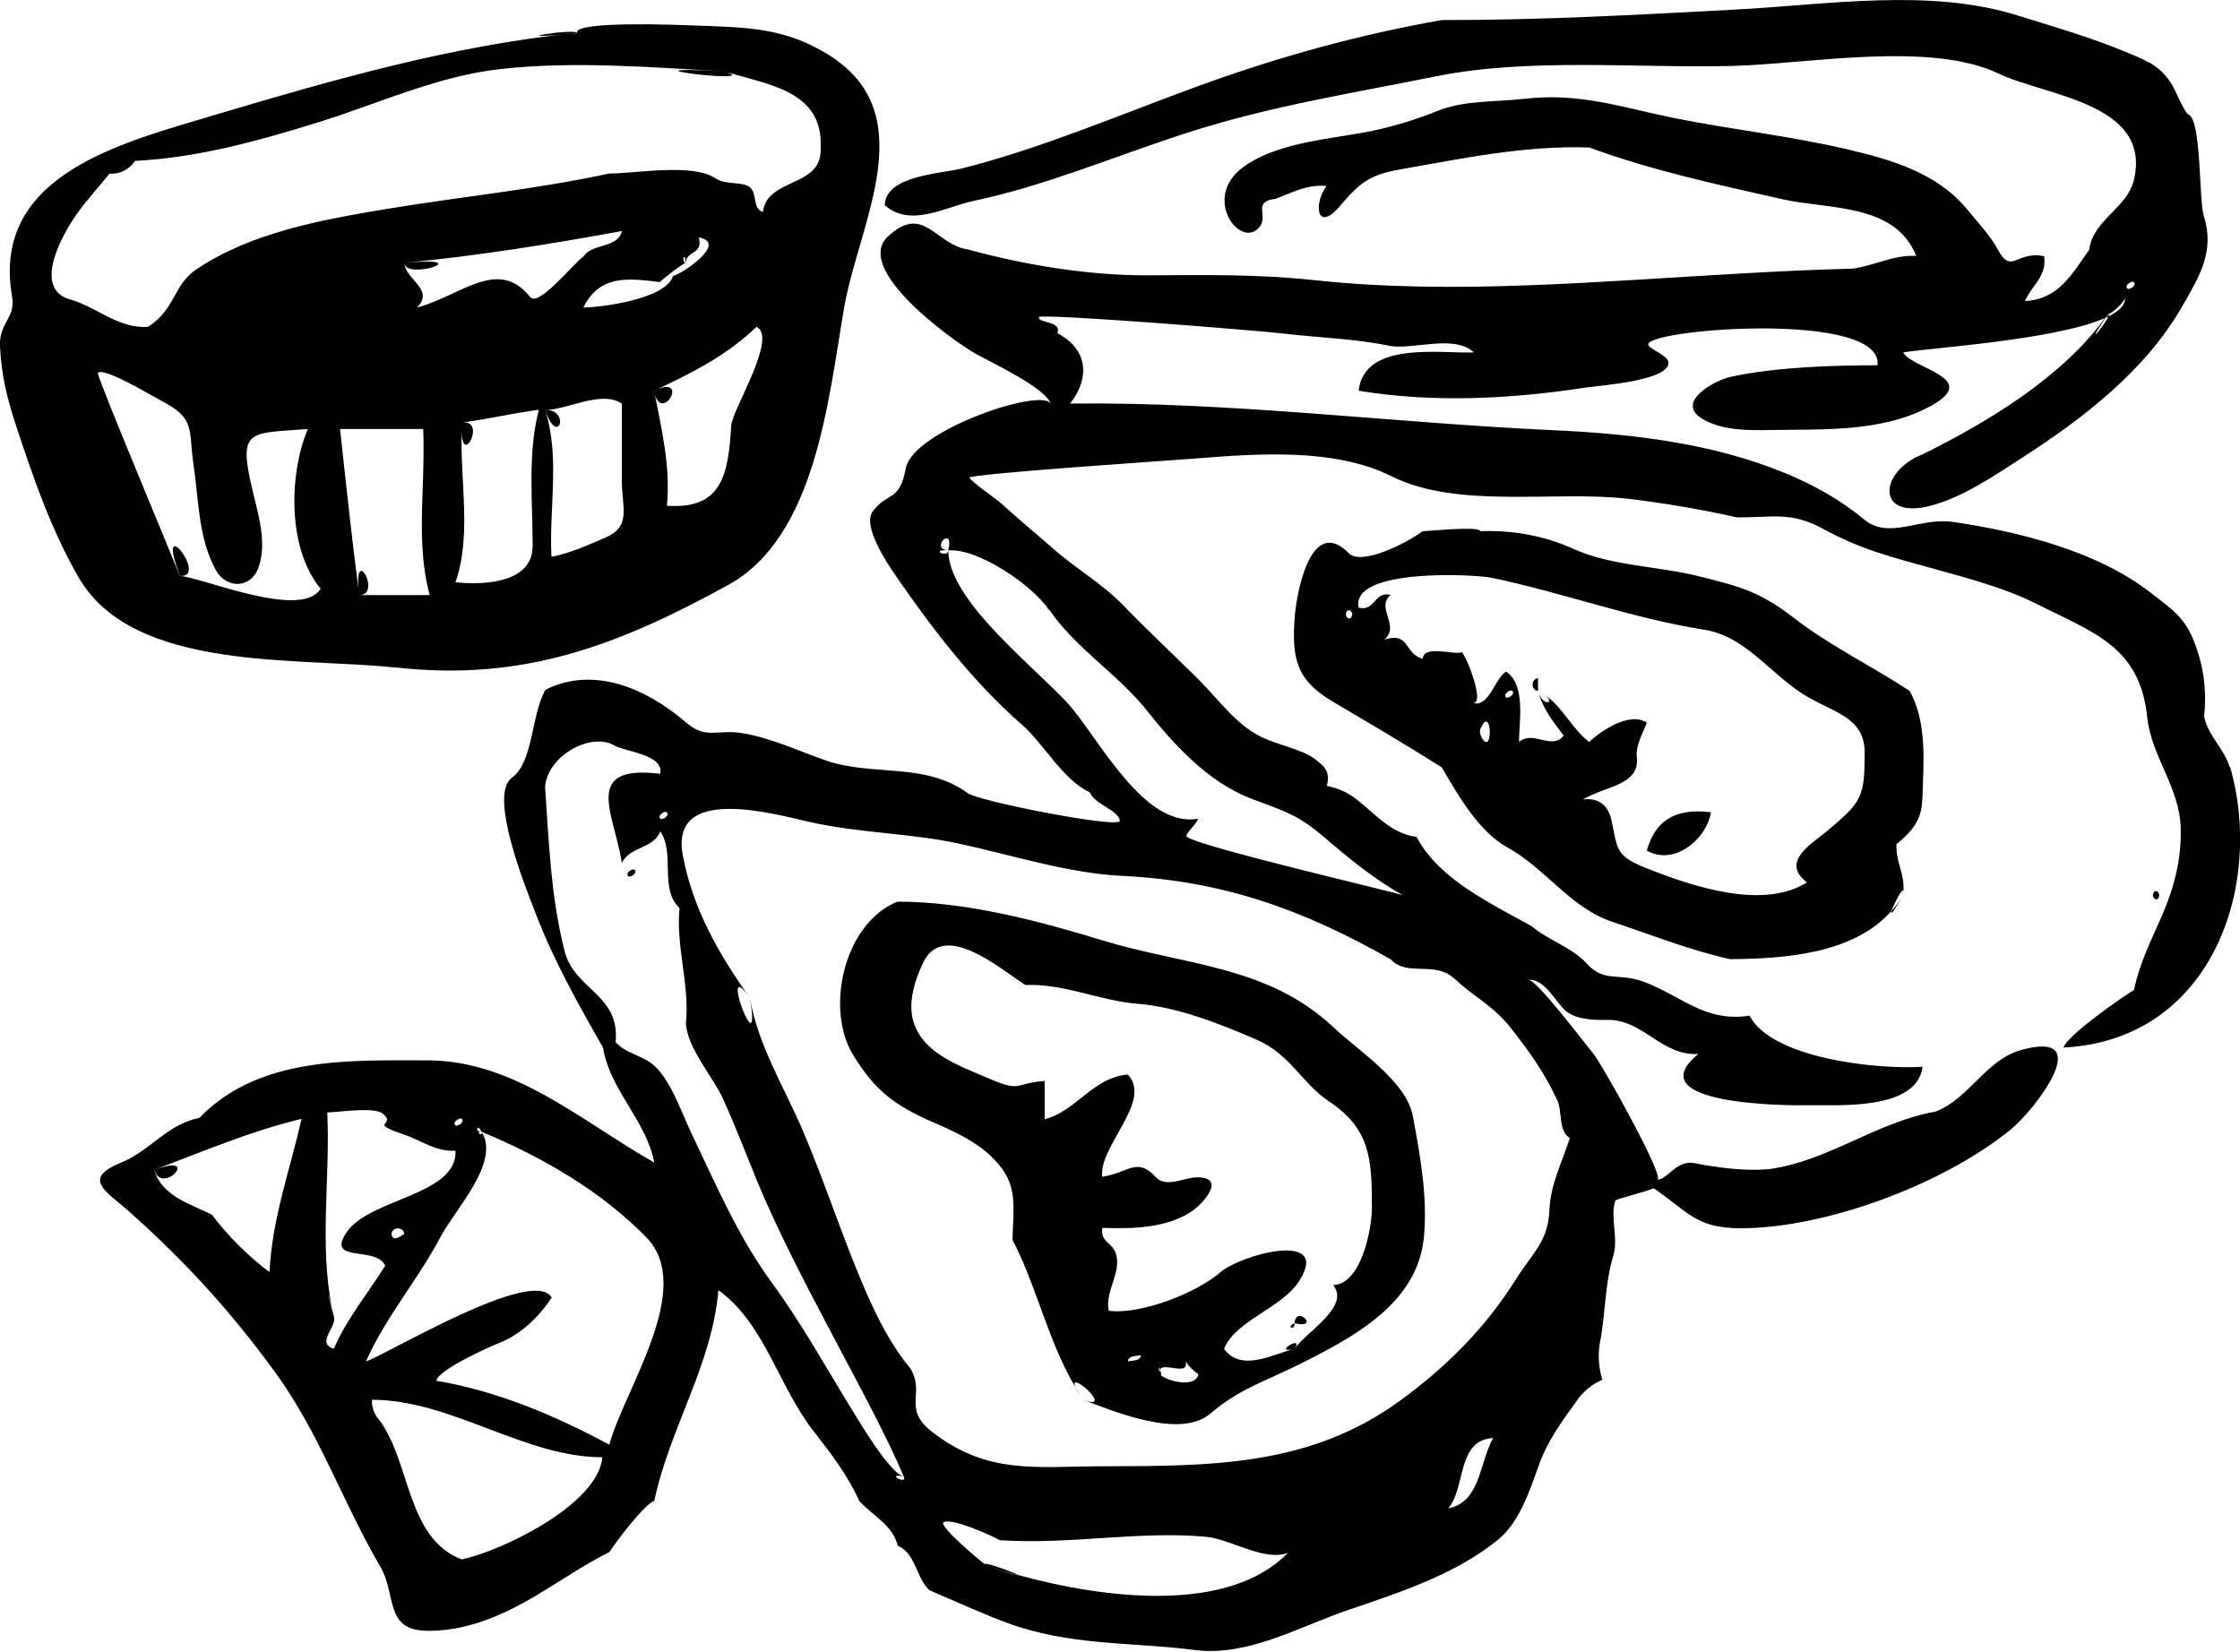 <?xml version="1.0" encoding="UTF-8"?>
<svg id="Layer_2" data-name="Layer 2" xmlns="http://www.w3.org/2000/svg" viewBox="0 0 111.78 82.45">
  <defs>
    <style>
      .cls-1 {
        fill-rule: evenodd;
      }
    </style>
  </defs>
  <g id="food_icons" data-name="food icons">
    <g id="oysters">
      <path class="cls-1" d="M105.21,15.8c.03-.07.03-.12,0-.12-.05.07-.08.12-.12.18.04-.02.09-.04.13-.06ZM7.7,58.39c.39,1.31,2.4-.91,0,0h0ZM111.27,38.31c-.27-.95-1.08-1.57-1.28-2.55.11-1.04.03-2.08-.27-3.07-.53-1.76-1.1-2.11-2.44-3.14-2.65-2.05-6.54-3.02-9.81-3.5-1.65-.25-3.2.91-4.44-.12-1.17-.97-2.52-1.73-3.93-2.31-3.65-1.51-7.68-1.97-11.6-2.15-8.08-.37-16.01-1.42-24.1-1.33,1-1.26.9-2.72-.64-3.51.26-.61-.97-.5-.92-.8.03-.21,11,.67,12.23.82,1.77.21,3.57.25,5.32.62,1.15.18,3.21-.59,4.16.32-1.69.06-5.47-.58-5.75,1.91,3.74.62,7.63.41,11.35-.16.68-.1,4.28-.35,4.1-1.29-.07-.35-1.05-.66-1-.88.17-.77,11.75-1.66,11.44,1.06-2.25,0-5.11.09-7.34.58-.84.19-2.78,1.28-1.39,2.1,1,.59,2.31.57,3.43.55,2.5-.04,5.31.1,7.63-1.03,3.15-1.53-.58-1.98-1.05-2.84,1.21-.22,7.59-.61,10.08-1.72.05-.07.11-.13.15-.2.15.03.85-.64.84-.81.03.36-.29.67-.83.93-.16.43-1.27,1.73-.13.06,0,0-.02,0-.03.01-2.15,2.98-5.92,5.24-9.12,6.82-2.18.85-2.36,3.32.49,2.54,1.57-.43,3.15-1.51,4.51-2.39,3.1-2,6.13-4.35,7.96-7.53.89-1.54,1.64-2.78,1.08-4.54-.25-.79-.1-4.83-.78-5.06-.16-.06-.7-1.31-.78-1.44-.61-.98-1.19-1.19-2.29-1.65-1.77-.74-3.61-1.27-5.44-1.84-4.42-1.38-9.51-.53-14.13-.29-4.86.26-9.72.53-14.59.52-4.14.72-8.2,1.85-12.15,3.29-3.87,1.41-7.85,3.12-11.82,4.12-1.04.26-3.81.35-3.84,1.83,1.29,1.14,3.04.08,4.42-.21,3.54-.74,7.08-2.24,10.57-3.37,4.19-1.36,8.21-1.98,12.51-2.85,4.67-.94,10.03-.4,14.82-.52,3.77-.1,9.85-1.25,13.26.38,2.33,1.12,7.65,1.46,6.76,5.29-.34,1.45-2.03,1.98-2.24,3.51-.85,1.2-1.53,2.48-3.2,2.55.37-.83,1.08-1.2.96-2.23-1.35-.31-1.64.95-2.31-.33-.34-.65-1.09-1.47-1.56-2.04-1.5-1.8-3.77-2.46-6.01-2.98-2.82-.66-5.71-.97-8.54-1.54-2.67-.54-4.75-1.29-7.52-.97-1.49.17-2.96.06-4.35.61-1.16.47-2.47.86-3.71,1.08-1.89.34-4.37.55-5.96,1.71-2.12,1.54-.14,4.15.8,3,.47-.57-.39-1.26.8-1.41.88-.32,1.57-.73,2.55-.64-.66.85-.51,2.36.64,1.03,1.01-1.18,1.46-1.58,3.05-1.86,3.13-.55,6.22-1.2,9.42-1.09,3.12,1.15,6.39,1.85,9.63,2.58,2.27.52,5.63.18,6.68,2.83-1.14-.06-2.1.5-3.2.64-1.8.04-3.6.13-5.39.23-3.61.2-7.22.47-10.84.6-3.54.13-7.09.12-10.61-.26-2.93-.31-5.48-.25-8.42-.24-2.89,0-6.05-.52-8.86-1.29-1.63-.24-2.21-2.32-4-.64-1.7,1.6,3.09,5.1,4.38,5.84.68.39,3.56,1.72,3.77,2.54-.24-.94-6.89,1.26-7.25,3.18-.32,1.72-.92,1.15-1.66,2.17-.52.74.78,2.64,1.17,3.21,1.83,2.66,3.87,5.31,6.28,7.41,1.11.97,2.04,2.76,3.39,3.38.23.6,1.45.9,1.5,1.42.03.42-7.04-.97-7.58-1.37-2.15-1.57-4.73-.83-7.07-1.63-1.39-.48-2.73-1.13-4.19-1.37-1.34-.21-1.79.35-2.85-.57-1.9-1.63-4.55-2.82-6.98-1.59-.73,1.36-.59,3.6-1.67,4.39-1.2.87.76,5.65,1.19,6.77.9,2.34,2.12,4.52,3.36,6.69.35,2.14,2.15,3.62,2.56,5.74-3.6-2.03-6.97-5.1-11.32-5.1-3.89,0-8.4-.21-11.38,2.87-1.63.33-2.46,1.65-3.9,2.23-2,.81-.74,1.44.33,2.39,2.8,2.48,5.1,4.99,7.33,8.05,2.24,3.06,3.37,6.49,5.26,9.71.84,1.42.19,3.18,2.32,3.22,1.75.03,3.38-.6,4.89-1.43,1.43-.79,2.76-1.77,4.23-2.5.35-.54,1.77-2.42,2.24-2.55.76-3.62,2.88-6.78,3.2-10.52,2.31,1.66,3.01,4.83,4.76,7.05.85,1.09,1.7,2.2,2.27,3.47.67.74,1.65,1.18,1.92,2.23.92.41.9,1.61,1.59,2.23,1.26.54,2.51,1.11,3.8,1.6,3.2,1.19,6.14.96,9.44,1.38,2.65.33,5.14-1.14,7.68-2.01,2.58-.88,5.31-1.76,7.45-3.5,1.05-.86,1.56-2.4,2.01-3.66.44-1.24,1.08-2.11,1.87-3.21.33-.5.77-.87,1.32-1.11-.21-.7-.24-1.4-.07-2.11.22-1.33.22-2.79.61-4.05.28-.91-.16-1.89.1-2.77.03-.1,1.51-.43,1.92-.63,1.91,1.32,2.17,2.1,4.85,1.99,4.25-.17,9.79-2.32,12.97-4.92,1.21-.99,4.3-4.99.56-3.98-1.82.49-2.6,2.43-4.32,3.09-2.93.51-5.34,2.47-8.31,2.87-1.3.11-2.56-.08-3.83-.32-.82-.06-1.22.81-1.74.85.44-.04-2.77-5.8-3.2-6.31-.44-.52-2.83-3.7-3.23-3.67.85-.07,1.41,1.22,1.9,1.58.58.43,1.42.43,2.04.42,1.79-.03,2.71,1.82,4.54,1.7-3.12,2.57,4.56,2.58,5.47,2.56,1.39-.03,5.43.31,5.72-1.92-2.36.15-7.56-.44-8.63-2.55-2.24.34-3.37-.97-5.28-1.69-1.27-.48-1.95.07-2.85-.91-.76-.83-1.89-1.14-2.74-1.86-2.01-1.13-4.63-2.33-5.75-4.46-1.25-.17-1.97-1.06-2.89-1.79-.46-.39-.99-.64-1.59-.76.14-.47.03-.85-.35-1.14-.63-.62-1.74-.8-2.67-1.19-1.44-.59-2.31-1.92-3.43-3.03-1.21-1.2-2.46-2.36-3.65-3.59-1.19-1.23-2.36-1.83-3.58-2.91-.86-.76-1.74-1.47-2.56-2.23-.18-.17-1.53-1.11-1.59-1.29-.06-.19,10.31-.88,11.31-.96,3.15-.25,6.93-.52,9.75.89,3.33,1.66,8.19.69,11.88,1.13,1.79.22,3.58.52,5.35.92,1.76.02,2.67-.32,4.32.58,1.96,1.06,3.37,1.39,5.53,1.99,1.71.48,3.49.94,5.07,1.73,2.92,1.47,5.19,2.15,5.56,5.67.21,1.98,1.61,3.48,1.67,5.52.05,1.51-.31,2.93-.9,4.31-.54,1.25-1.16,2.45-1.43,3.79-.56.33-3.32,2.25-3.52,2.87,7.44-.37,10.02-8.14,8.31-14.03ZM106.48,14.08c.17.16-.23.41-.32.32-.17-.16.23-.41.32-.32ZM33.27,40.54c.17.17-.23.41-.32.32-.16-.17.23-.41.32-.32ZM23.04,55.84c.17.17-.23.41-.32.32-.16-.16.23-.41.32-.32ZM13.45,63.49c-1.09-.82-2.06-1.79-2.88-2.87-1.08-.54-2.49-.92-2.88-2.23,2.43-.92,4.82-1.94,7.36-2.55-.58,2.55-1.48,5.01-1.6,7.65ZM16.65,65.72c-.45-1.84-.23-1.05-.08-.42-.65-3.19-.08-6.56-.24-9.78.53,0,2.33-.3,2.77.06.75.62-.85.4,1.08,1.05.9.31,1.54.85,2.55.8.11,2.21-4.25,2.38-5.41,4.04-1.12,1.61,1.46.68,1.9,1.7-.86,1.38-1.91,2.64-2.56,4.14-.92-.27.17-1.09,0-1.59ZM20.17,61.58c-.29.2-.58.38-.64,0,.08-.4.64-.32.64,0ZM23.04,77.83c-2.8-1.08-2.53-4.93-4.16-7.01-.22-.28-.33-.6-.32-.96,3.96,0,7.61,2.87,11.5,2.87-.21,2.36-5.04,4.69-7.03,5.1ZM30.4,72.1c-2.72-1.46-5.56-2.67-8.63-3.19.13-.56,2.58-1.66,3.13-1.88,1.08-.42,2-1.31,2.63-2.27-.91-1.58-8.19,2.82-9.27,3.19.97-2.2,2.61-4.1,3.73-6.23.69-1.32,3.02-3.75,2.03-5.24.17.26-.39.03,0,0-.35.03-.19-.45,0,0,1.04.43,2.06.91,3.05,1.45,1.89,1.03,3.67,2.28,5.18,3.82,2.47,2.52-1.09,7.58-1.84,10.34ZM45.1,73.69c-.69-.14-2.26-2.8-2.67-3.47-1.22-1.99-2.46-4.22-3.87-6.14-1.74-2.37-2.81-4.92-4.07-7.55-.49-1.01-1.05-2.75-1.97-3.45-.56-.42-1.32-.53-1.8-1.07.23-2.38-2.04-2.6-2.54-4.52-.69-2.68-.79-5.48-.98-8.23.15-1.58,2.3-2.72,3.45-2.06.56.33,2.49.45,2.3,1.42-3.98-.49-2.26,2.06-1.92,4.46.37-.84,1.6-.71,1.92-1.59.75,1.1-.06,2.88.96,3.83-.19,1.94.51,3.8.32,5.74.05,1.23,1.35,2.68,1.85,3.78.61,1.35,1.14,2.73,1.7,4.1,2,4.87,5.68,10.88,7.32,14.75.2.46-.97-.2,0,0ZM50.83,78.63c-.06,0-.48-.11-1.58-.48-.28-.19-2.42-1.99-2.17-2.17.37-.26,2.42.66,2.81.89,1.76.11,3.51,0,5.27-.12,1.67-.1,3.36-.21,5.03-.05,1.21.11,2.91,1.25,4.08.8-2.99,3.08-9.24,2.27-13.45,1.11ZM72.27,75.28c.89-1.03.41-3.41,2.24-3.51-.69,1.22-.62,3.2-2.24,3.51ZM72.58,48.84c1.04.98,1.96,1.35,2.88,2.55.9,1.15,1.62,2.17,2.24,3.5.28.54.04,1.55.64,1.91-.39,1.2-.96,2.29-1.02,3.57-.07,1.62-.81,2.1-1.68,3.49-1.56,2.48-3.5,4.38-5.78,6.05-4.48,3.26-9.35,3.26-14.8,3.27-3.34,0-5.76.45-8.55-1.72-1.51-1.18-.31-1.9-1.09-3.18-.94-1.12-1.6-2.44-2.19-3.77-1.18-2.7-2.05-5.48-3.2-8.16-.94-2.17-2.2-4.18-2.61-6.55.63,3.73-1.64-2.3,0,0-1.55-2.18-2.87-4.48-3.35-7.14-.63-3.46,4.37-2.09,6.28-1.65,2.54.58,5.03.56,7.49,1.09,2.63.57,5.47,1.48,8.1,1.61,5.05.24,9.05,1.66,13.46,4.17.84.9,2.2.04,3.18.97ZM52.36,30.43c1.35,1.97,3.44,3.22,4.87,5.03,1.31,1.65,3.03,3.57,5.21,4.4,1.6.61,2.29.76,3.66,1.94,1.23,1.06,2.5,2.09,3.92,2.89.03-.07-10.15-2.41-10.8-2.93-.13-.11.57-.71.56-.9-2.72.49-4.99-4.1-6.49-5.75-1.7-1.86-5.97-5.15-5.97-7.64,0,.42-.96-.07,0,0-.96-.07.31-1.33,0,0,1.43-.13,4.15,1.68,5.02,2.96ZM49.25,78.15c.48.16,1.01.32,1.58.48.16-.01-2.17-.88-1.58-.48ZM16.57,65.3c.03.14.05.28.08.42.07.2,0-.09-.08-.42ZM18.89,70.82c1.63,2.09-.17-.26,0,0h0ZM28.8,1.65c-.06-.27-4.25.43,0,0h0ZM32.63,19.5c.34,1.79,1.88-.89,0,0h0ZM36.15,3.56c-6.14-.33,2.19.69,0,0h0ZM17.93,29.7c1.17,0-.36-2.71,0,0h0ZM27.2,20.45c.63,1.92,1.31,0,0,0h0ZM20.17,13.12c.08.91,3.79-.36,0,0h0ZM8.98,28.74c1.47.13-1.29-3.39,0,0h0ZM19.74,33.31c6.39.72,11.12-1.11,16.59-4.11,4.4-2.41,5.01-9.32,5.8-13.88.73-4.18,3.94-9.59-.73-12.55-2.21-1.4-4.1-1.4-6.78-1.5-.59-.02-5.97-.25-5.83.37-6.19.63-12.04,2.3-17.98,4.07C6.2,7.1-.45,8.66.6,14.78c.2,1.14-.66,1.27-.6,2.53.08,1.43.33,2.49.78,3.87.86,2.61,1.76,5.24,3.14,7.63,2.73,4.76,11.01,3.97,15.82,4.51ZM17.93,29.7c-.37-2.76-.66-5.52-.96-8.29h4.15c.04,1.13,0,2.26-.04,3.38-.06,1.65-.07,3.29.36,4.91h-3.52ZM20.81,15.35c.89-.92-.56-1.36-.64-2.23,3.65-.35,7.26-.93,10.87-1.59-.24.89-1.47.59-1.92,1.27-.52.36-2.25,2.56-2.67,2.02-1.59-2-3.45-.06-5.64.53ZM34.23,13.12c0-.63.88-.4.64-1.27,1.56.28-1.06,1.96-1.28,1.91-.33,1.15-3.48,1.57-4.48,1.59.81-1.65,2.24-1.47,3.83-1.27.02-.08,1.2-.98,1.28-.96-.27-.06,0-.63,0,0ZM26.58,27.25c0,1.76-2.2,1.98-3.85,1.81.82-2.36.22-5.05.31-7.52.02,1.77,1.25-.61.01-.45,1.29-.17,2.55-.47,3.84-.64-.57,2.19-.31,4.56-.31,6.8ZM30.17,26.85c-.87.37-1.72.76-2.65.94-.13-2.39.44-5.02-.32-7.33,1.12,0,2.78-1,3.83-.32v3.83c0,1.39.51,2.3-.86,2.88ZM36.49,21.24c-.15,2.45-.45,4.19-3.21,4,.19-1.98-.27-3.82-.64-5.74,1.82-.85,3.66-1.77,5.11-3.19,1.08.53-1.21,4.13-1.26,4.93ZM3.48,14.94c-1.91-.56-.32-3.33.39-4.31.49-.69,1.07-1.3,1.59-1.96.55.02.97-.2,1.28-.64,3.12-.16,6.1-.98,9.19-1.94,2.98-.93,5.93-2.31,9.1-2.65,3.69-.4,7.43-.08,11.12.12,2.12.67,4.96.94,4.8,3.83.1,2-2.66,1.44-2.88,3.19-.55-.17-.26-.96-.67-1.25-.39-.28-1.19-.09-1.7-.43-1.15-.77-3.94-.24-5.3-.24-3.69.8-7.46,1.16-11.17,1.78-3.19.53-6.72,1.17-9.44,3.01-1.14.77-1.04,1.99-2.4,2.86-1.48.11-2.54-.98-3.9-1.37ZM7.95,19.95c1.85.93,1.44,1.44,1.71,3.26.26,1.76.23,3.63,1.11,5.24.53.96,1.76.93,2.13-.13.42-1.18.02-2.53-.26-3.69-.81-3.29-.23-2.98,2.72-3.22-.95,2.28-1.02,5.97.64,7.97-.95,1.56-5.81-.53-7.03-.64-.35-.92-4.19-10.06-4.09-10.14.37-.26,2.62,1.12,3.07,1.34ZM94.97,44.68c-.17.29-.36.54-.57.78-.07.22.03.15.57-.78ZM77.1,34.69c-.09-.07-.2-.14-.35-.21.13.06.24.13.35.21ZM95.93,39.9c.05-1.72.26-3.86-.64-5.42-1.88-1.24-3.94-2.23-5.73-3.61-1.75-1.35-2.66-1.58-4.83-2.12-1.97-.49-4.38-.52-6.17-1.34-1.47-.67-3.07-.96-4.69-.9-.07-.27-2.53,0-2.88,0-.83.63-3.07,1.72-3.67,1.11-1.91-1.94-2.61,1.95-2.71,3.15-.15,2.01.04,3.14,1.84,4.21,1.84,1.09,3.67,2.16,5.5,3.32.84,1.45,1.86,3.2,3.25,3.98,1.96,1.08,3.14,3.02,5.27,3.73,1.94.65,3.85,1.41,5.86,1.86,2.68-.02,6.17-.25,8.06-2.41.11-.32.58-1.25.59-.97.09-.86-.4-1.5-.34-2.36.74-.6,1.28-1.22,1.28-2.23ZM67.16,30.66c.06-.36.32-.18.32,0-.06.36-.32.18-.32,0ZM74.19,37.03c-.19.03-.4-.45-.32-.64.48-1.12.61.59.32.64ZM75.15,34.8c-.16-.16.23-.41.32-.32.16.17-.23.41-.32.32ZM91.23,41.43c-.87.73-2.39,1.57-1.06,2.61-2.22,1.4-5.8.17-8.01-.71-1.56-.62-1.43-.93-1.74-2.38-.16-.75-.63-1.15-1.44-1.05,1.23-.7,2.84-.72,2.7-2.1-.06-.63.29-1.16.5-1.73-.85-.58-2.29.41-2.88.96-.86-.66-1.31-1.73-2.2-2.34.56.42-.15.6-.35-.21.22.86.75,1.54,1.28,2.23-.58.76-1.51-.29-2.23.32,0-.97.36-2.84-.64-3.51-.58.34-.83,1.77-1.64,1.57.64,0-.53-2.78-.6-2.53-.39.13-1.88-.39-1.92.32-.95-.25-.62-1.36-1.92-.96.82-.68-.46-1.59.32-2.23-.84-.2-.76.84-1.6.64-.43-1.98,5.76-1.68,6.66-1.49,3.56.75,6.99,2.02,10.59,2.59,1.99.31,3.16,2.05,4.86,3.17,1.45.95,3.14,1.11,3.14,2.96,0,2.2-.13,2.45-1.82,3.87ZM76.75,34.48v-.64c-.4.08-.32.63,0,.64ZM82.18,42.45c1.35.78,2.97-.54,3.2-1.91-1.96-.25-2.83.58-3.2,1.91ZM31.35,43.73c.09.09.49-.16.32-.32-.09-.09-.48.15-.32.32ZM107.75,44.68c0-.18-.26-.36-.32,0,0,.18.26.36.32,0ZM57.88,68.36c-.02.05-.03.13,0,.23.11.12.06-.09,0-.23ZM54.05,69.87c-.14-.2-.25-.41-.37-.62.06.14.18.34.37.62ZM64.6,67.32c.51-.77-1.18.28,0,0h0ZM66.53,51.26c-3.26-3.07-7.41-3.08-11.49-4.32-3.24-.99-6.82-1.94-10.26-1.94-2.67,1.09-3.61,5.33-2.22,7.63,1.11,1.83,2.12,2.56,4.05,3.4,1.32.57,2.73,1.24,3.53,2.5.64,1.02.39,2.21.39,3.36.51.97.89,2,1.27,3.03.54,1.47,1.06,2.97,1.87,4.32-.42-.96,2.04,1.24.37.62,1.53.57,4.86,1.98,6.36.69,1.45-1.24,2.66-1.57,4.44-2.46,2.78-1.39,5.92-3.07,6.22-6.38.18-2.01-.19-4.05-.56-6.02-.33-1.74-2.71-3.24-3.98-4.44ZM56.29,67.95c.01-.31.39-.25.64-.32-.01.31-.39.25-.64.32ZM57.88,68.59c-.11-.43-.06-.37,0-.23.17-.4,1.48.35,1.28-.41.18.25.39.46.64.64-.13.71-1.61.34-1.92,0ZM66.52,64.13c.91,1.07-1.4,2.39-1.92,3.19-1.06.25-2.64,1.19-3.52,0,.61-1.46,2.89-2.01,3.78-3.43,1.54-2.48-2.92-1.3-3.99-.37-1.15.99-3.9,2.1-5.54,1.9-.22-.96.68-1.94.34-2.89-.2-.54-.77-.55-.66-1.25,1.46.05,3.17.03,4.44-.81.63-.42,1.75-1.72.29-1.71-.64,0-1.55.54-2.05,0-.96-1.05-1.4-.21-2.69-.03-.18-1.51,2.53-3.79,1.28-5.1-1.74.14-2.55,1.81-4.15,2.23v-1.91c-1.58.12-1.14.59-2.82-.14-.8-.34-1.62-.65-2.35-1.13-1.84-1.2-1.75-2.81-.9-4.62,1-2.13,3.75.2,5.1,1.1,1.96-.08,3.71.79,5.63.94,1.94.15,4.1,1,5.92,1.79,1.68.73,2.25,2.17,3.61,3.08,2.04,1.36,2.15,2.84,2.14,5.31,0,.99-.5,3.83-1.96,3.86ZM64.6,66.04c1.33.31.06-.95,0,0h0ZM64.6,66.04c-.46.2.03.39,0,0h0Z"/>
    </g>
  </g>
</svg>